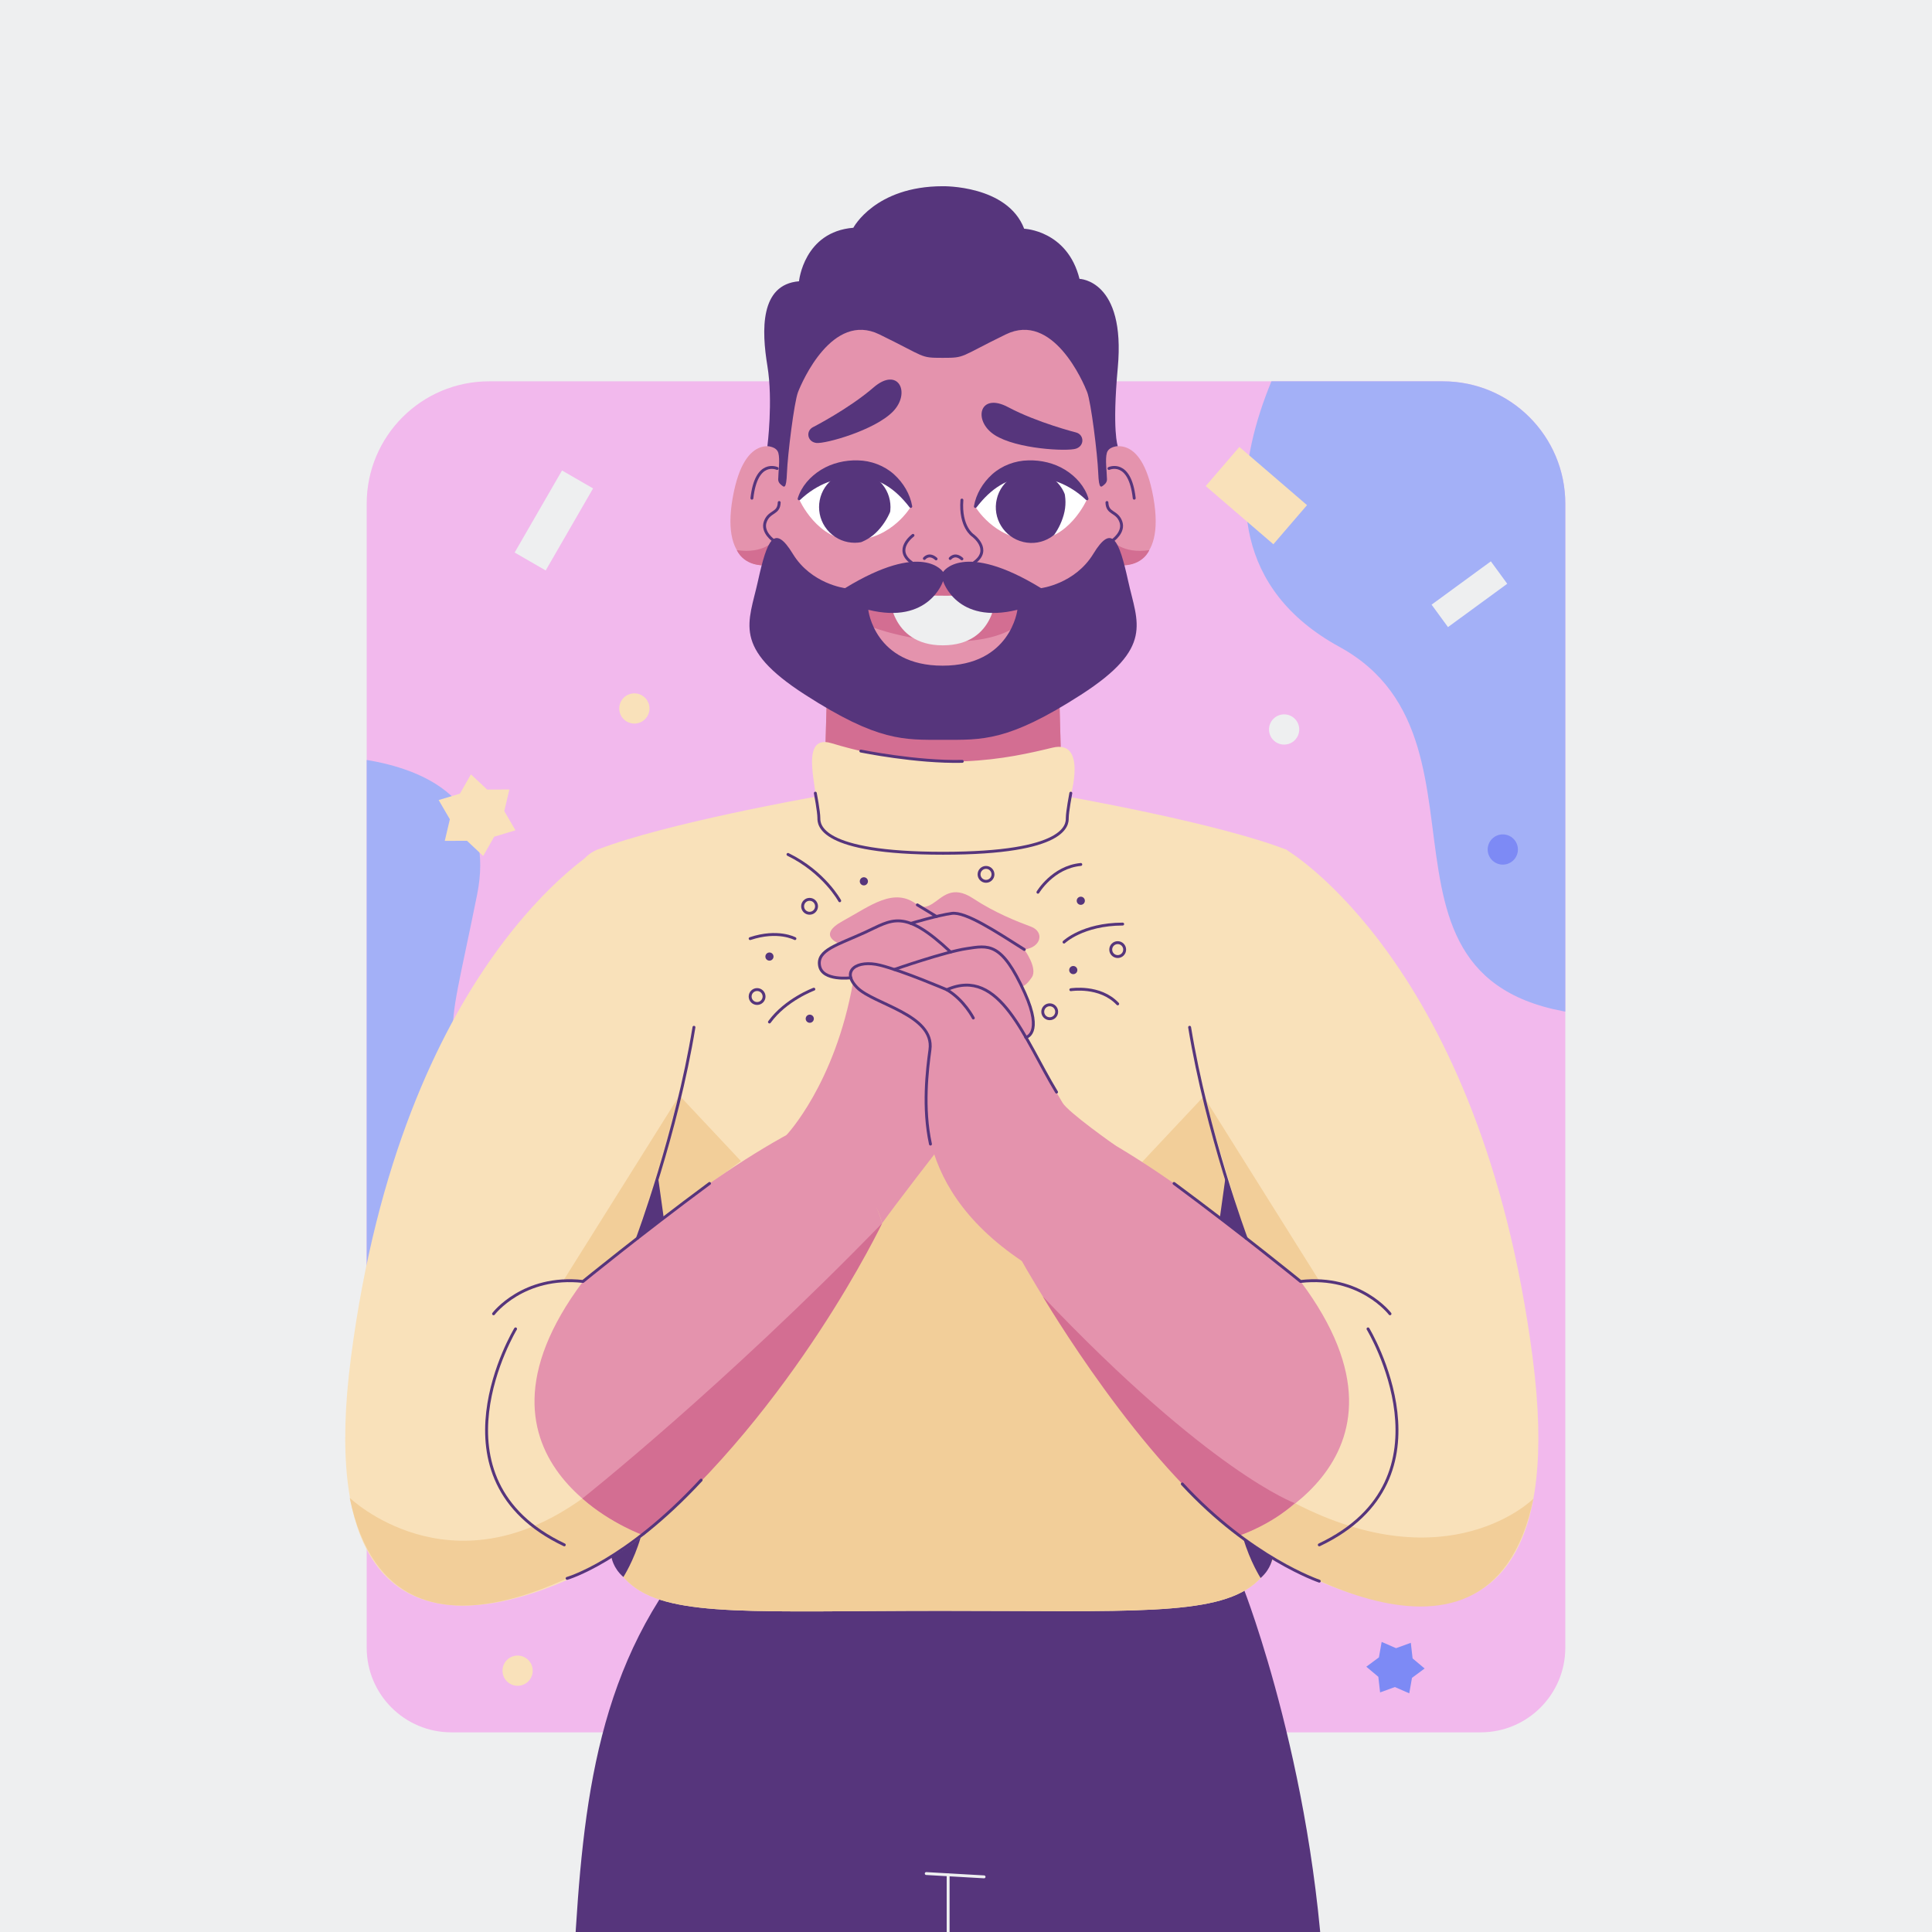 <?xml version="1.0" encoding="utf-8"?>
<!-- Generator: Adobe Illustrator 27.5.0, SVG Export Plug-In . SVG Version: 6.00 Build 0)  -->
<svg version="1.1" xmlns="http://www.w3.org/2000/svg" xmlns:xlink="http://www.w3.org/1999/xlink" x="0px" y="0px"
	 viewBox="0 0 500 500" style="enable-background:new 0 0 500 500;" xml:space="preserve">
<g id="BACKGROUND">
	<rect style="fill:#EEEFF0;" width="500" height="500"/>
</g>
<g id="OBJECTS">
	<g>
		<path style="fill:#F2B9ED;" d="M383.196,448.327H116.804c-12.097,0-21.904-9.807-21.904-21.904v-296.06
			c0-17.495,14.182-31.677,31.677-31.677h246.845c17.495,0,31.677,14.182,31.677,31.677v296.06
			C405.099,438.52,395.293,448.327,383.196,448.327z"/>
		<g>
			<defs>
				<path id="SVGID_1_" d="M383.196,448.327H116.804c-12.097,0-21.904-9.807-21.904-21.904v-296.06
					c0-17.495,14.182-31.677,31.677-31.677h246.845c17.495,0,31.677,14.182,31.677,31.677v296.06
					C405.099,438.52,395.293,448.327,383.196,448.327z"/>
			</defs>
			<clipPath id="SVGID_00000150784780367152418060000002901953448149747075_">
				<use xlink:href="#SVGID_1_"  style="overflow:visible;"/>
			</clipPath>
			<g style="clip-path:url(#SVGID_00000150784780367152418060000002901953448149747075_);">
				<path style="fill:#A3B0F7;" d="M346.657,68.012c0,0-54.649,69.483,0,99.404c46.179,25.283-3.657,97.475,77.565,95.639
					C483.717,261.709,458.109,68.012,346.657,68.012z"/>
				<path style="fill:#A3B0F7;" d="M68.025,196.032c0,0,64.19-7.965,55.44,35.553c-8.75,43.518-9.717,33.728,6.58,58.579
					c16.298,24.851-82.353,100.91-82.353,45.184C47.692,279.622,17.57,214.859,68.025,196.032z"/>
			</g>
		</g>
	</g>
	<g>
		<polygon style="fill:#F9E1BA;" points="119.031,205.396 113.526,207.055 116.422,212.022 115.106,217.619 120.856,217.594 
			125.045,221.532 127.898,216.54 133.403,214.882 130.507,209.915 131.823,204.318 126.074,204.343 121.885,200.405 		"/>
		<polygon style="fill:#7D8AF5;" points="356.866,428.927 353.599,431.344 356.711,433.957 357.171,437.994 360.99,436.606 
			364.716,438.227 365.423,434.225 368.69,431.808 365.578,429.195 365.118,425.158 361.3,426.546 357.573,424.925 		"/>
		<circle style="fill:#EEEFF0;" cx="332.331" cy="188.788" r="3.911"/>
		<path style="fill:#7D8AF5;" d="M385.012,219.851c0,2.16,1.751,3.912,3.912,3.912c2.16,0,3.911-1.751,3.911-3.912
			c0-2.16-1.751-3.912-3.911-3.912C386.764,215.939,385.012,217.69,385.012,219.851z"/>
		<path style="fill:#F9E1BA;" d="M130.045,432.371c0,2.16,1.751,3.911,3.911,3.911c2.16,0,3.911-1.751,3.911-3.911
			c0-2.16-1.751-3.912-3.911-3.912C131.796,428.46,130.045,430.211,130.045,432.371z"/>
		<path style="fill:#F9E1BA;" d="M160.261,183.352c0,2.16,1.751,3.911,3.912,3.911c2.16,0,3.911-1.751,3.911-3.911
			c0-2.16-1.751-3.911-3.911-3.911C162.012,179.441,160.261,181.192,160.261,183.352z"/>
		
			<rect x="313.629" y="121.497" transform="matrix(-0.758 -0.652 0.652 -0.758 488.061 437.433)" style="fill:#F9E1BA;" width="23.097" height="13.359"/>
		
			<rect x="131.082" y="130.053" transform="matrix(0.5 -0.866 0.866 0.5 -44.977 191.484)" style="fill:#EEEFF0;" width="24.519" height="9.279"/>
		
			<rect x="370.883" y="150.037" transform="matrix(0.807 -0.59 0.59 0.807 -17.329 254.229)" style="fill:#EEEFF0;" width="19.005" height="7.192"/>
	</g>
	<g>
		<defs>
			<rect id="SVGID_00000168802132036882734460000008460959203071321013_" width="500" height="500"/>
		</defs>
		<clipPath id="SVGID_00000090254199542971415880000003908176838807569804_">
			<use xlink:href="#SVGID_00000168802132036882734460000008460959203071321013_"  style="overflow:visible;"/>
		</clipPath>
		<g style="clip-path:url(#SVGID_00000090254199542971415880000003908176838807569804_);">
			<g>
				<g>
					<path style="fill:#56357C;" d="M342.972,521.784c-1.542-60.917-21.142-110.707-21.142-110.707
						c-89.597-5.634-149.296,0-149.296,0c-21.574,31.892-22.523,69.315-24.751,110.707H342.972z"/>
				</g>
				
					<line style="fill:none;stroke:#EEEFF0;stroke-width:0.75;stroke-linecap:round;stroke-linejoin:round;stroke-miterlimit:10;" x1="245.378" y1="485.253" x2="245.378" y2="521.784"/>
				
					<line style="fill:none;stroke:#EEEFF0;stroke-width:0.75;stroke-linecap:round;stroke-linejoin:round;stroke-miterlimit:10;" x1="239.708" y1="484.873" x2="254.676" y2="485.728"/>
			</g>
			<g>
				<path style="fill:#E493AD;" d="M202.186,102.46c-0.455,6.034-0.801,13.707-0.801,13.707s-8.573-5.125-11.739,12.525
					c-3.365,18.76,8.246,17.61,8.246,17.61s-2.888,11.633,0.591,18.281c4.329,8.273,15.522,14.824,15.522,14.824l-0.741,26.711
					c0,0,14.413,10.259,30.8,10.686c16.387-0.427,30.8-10.686,30.8-10.686l-0.741-26.711c0,0,11.193-6.551,15.522-14.824
					c3.48-6.649,0.591-18.281,0.591-18.281s11.611,1.149,8.246-17.61c-3.166-17.65-11.739-12.525-11.739-12.525
					s-0.346-7.673-0.801-13.707c0,0-5.05-27.348-41.897-27.348C207.201,75.111,202.186,102.46,202.186,102.46z"/>
				<path style="fill:#D36E92;" d="M290.238,146.302l-2.374-6.364c0,0,2.637,3.448,9.568,2.438
					C297.432,142.376,295.904,146.405,290.238,146.302z"/>
				<path style="fill:#D36E92;" d="M197.893,146.302l2.374-6.364c0,0-2.637,3.448-9.568,2.438
					C190.699,142.376,192.227,146.405,197.893,146.302z"/>
				<path style="fill:#D36E92;" d="M214.006,179.407l-0.741,26.711c0,0,14.413,10.259,30.8,10.686
					c16.387-0.427,30.8-10.686,30.8-10.686l-0.741-26.711H214.006z"/>
				
					<path style="fill:none;stroke:#56357C;stroke-width:0.75;stroke-linecap:round;stroke-linejoin:round;stroke-miterlimit:10;" d="
					M287.864,139.937c0,0,3.24-2.188,2.195-4.965c-1.046-2.777-3.49-1.928-3.584-4.925"/>
				
					<path style="fill:none;stroke:#56357C;stroke-width:0.75;stroke-linecap:round;stroke-linejoin:round;stroke-miterlimit:10;" d="
					M286.996,121.238c0,0,5.405-2.495,6.541,7.694"/>
				
					<path style="fill:none;stroke:#56357C;stroke-width:0.75;stroke-linecap:round;stroke-linejoin:round;stroke-miterlimit:10;" d="
					M200.267,139.937c0,0-3.24-2.188-2.195-4.965c1.046-2.777,3.489-1.928,3.584-4.925"/>
				
					<path style="fill:none;stroke:#56357C;stroke-width:0.75;stroke-linecap:round;stroke-linejoin:round;stroke-miterlimit:10;" d="
					M201.135,121.238c0,0-5.405-2.495-6.541,7.694"/>
				<g>
					
						<path style="fill:none;stroke:#56357C;stroke-width:0.75;stroke-linecap:round;stroke-linejoin:round;stroke-miterlimit:10;" d="
						M236.281,138.552c0,0-5.065,3.692-0.327,7.058"/>
					
						<path style="fill:none;stroke:#56357C;stroke-width:0.75;stroke-linecap:round;stroke-linejoin:round;stroke-miterlimit:10;" d="
						M252.083,145.61c4.738-3.365-0.327-7.058-0.327-7.058s-3.36-2.195-2.814-9.139"/>
					
						<path style="fill:none;stroke:#56357C;stroke-width:0.75;stroke-linecap:round;stroke-linejoin:round;stroke-miterlimit:10;" d="
						M239.225,144.537c0,0,1.19-1.544,3.037,0.101"/>
					
						<path style="fill:none;stroke:#56357C;stroke-width:0.75;stroke-linecap:round;stroke-linejoin:round;stroke-miterlimit:10;" d="
						M245.906,144.537c0,0,1.19-1.544,3.037,0.101"/>
				</g>
				<g>
					<path style="fill:#FFFFFF;" d="M206.781,129.157c0,0,15.635-17.404,28.945,1.974c0,0-4.804,8.239-14.473,8.645
						C211.584,140.181,206.781,129.157,206.781,129.157z"/>
					<g>
						<g>
							<defs>
								<path id="SVGID_00000079444280163452532290000014460286160964976058_" d="M206.781,129.157c0,0,15.695-17.404,28.945,1.974
									c0,0-4.804,8.239-14.473,8.645C211.584,140.181,206.781,129.157,206.781,129.157z"/>
							</defs>
							<clipPath id="SVGID_00000001637162046936069840000004293665170528693133_">
								<use xlink:href="#SVGID_00000079444280163452532290000014460286160964976058_"  style="overflow:visible;"/>
							</clipPath>
							
								<ellipse transform="matrix(0.707 -0.707 0.707 0.707 -27.981 194.882)" style="clip-path:url(#SVGID_00000001637162046936069840000004293665170528693133_);fill:#56357C;" cx="221.253" cy="131.217" rx="9.243" ry="9.243"/>
						</g>
					</g>
					<g>
						<path style="fill:#56357C;" d="M235.376,131.264c-1.798-2.336-3.856-4.36-6.138-5.705c-2.269-1.373-4.741-2.046-7.32-2.07
							c-2.665-0.035-5.295,0.394-7.785,1.346c-2.481,0.964-4.884,2.475-7.022,4.498l-0.036,0.034
							c-0.153,0.144-0.394,0.138-0.538-0.015c-0.097-0.103-0.126-0.246-0.087-0.373c0.947-3.093,3.22-5.655,6.036-7.398
							c2.838-1.745,6.232-2.534,9.522-2.436c3.387,0.047,6.847,1.357,9.338,3.593c2.48,2.249,4.171,5.125,4.73,8.259
							c0.037,0.207-0.101,0.404-0.308,0.441c-0.144,0.026-0.284-0.034-0.368-0.142L235.376,131.264z"/>
					</g>
				</g>
				<g>
					<path style="fill:#FFFFFF;" d="M281.35,129.157c0,0-15.635-17.404-28.946,1.974c0,0,4.804,8.239,14.473,8.645
						C276.547,140.181,281.35,129.157,281.35,129.157z"/>
					<g>
						<g>
							<defs>
								<path id="SVGID_00000153679939013266713860000006994193582457587861_" d="M281.35,129.157c0,0-15.695-17.404-28.946,1.974
									c0,0,4.804,8.239,14.473,8.645C276.547,140.181,281.35,129.157,281.35,129.157z"/>
							</defs>
							<clipPath id="SVGID_00000010290734308892773030000005412924129551689372_">
								<use xlink:href="#SVGID_00000153679939013266713860000006994193582457587861_"  style="overflow:visible;"/>
							</clipPath>
							
								<ellipse transform="matrix(0.231 -0.973 0.973 0.231 77.639 360.63)" style="clip-path:url(#SVGID_00000010290734308892773030000005412924129551689372_);fill:#56357C;" cx="266.877" cy="131.217" rx="9.243" ry="9.243"/>
						</g>
					</g>
					<g>
						<path style="fill:#56357C;" d="M252.054,130.998c0.56-3.133,2.25-6.01,4.73-8.259c2.491-2.235,5.952-3.546,9.339-3.593
							c3.29-0.098,6.684,0.69,9.522,2.436c2.816,1.744,5.09,4.305,6.036,7.398c0.061,0.201-0.052,0.414-0.253,0.475
							c-0.135,0.042-0.276,0.004-0.372-0.087l-0.037-0.035c-2.137-2.022-4.541-3.534-7.022-4.498
							c-2.49-0.953-5.119-1.381-7.785-1.346c-2.58,0.024-5.051,0.697-7.32,2.07c-2.282,1.344-4.339,3.369-6.138,5.705l-0.025,0.033
							c-0.128,0.167-0.367,0.198-0.533,0.069C252.08,131.277,252.03,131.133,252.054,130.998z"/>
					</g>
				</g>
				<path style="fill:#D36E92;" d="M248.943,150.382l-12.662-0.984c0,0-31.709,7.072-6.894,14.093
					c20.497,5.799,38.853,1.12,37.161-9.029C264.857,144.314,248.943,150.382,248.943,150.382z"/>
				<g>
					<path style="fill:#EEEFF0;" d="M230.117,153.349c0,0,13.93,1.854,27.651,0.005c0,0,0.221,13.658-13.785,13.658
						C230.106,167.012,230.117,153.349,230.117,153.349z"/>
				</g>
				<path style="fill:#56357C;" d="M278.517,111.933c0,0-10.111-2.566-17.596-6.553c-7.485-3.988-9.192,3.497-3.546,7.174
					c5.647,3.677,18.909,4.333,21.142,3.546C280.749,115.312,280.556,112.495,278.517,111.933z"/>
				<path style="fill:#56357C;" d="M210.355,110.573c0,0,9.292-4.741,15.708-10.288c6.416-5.547,9.738,1.374,5.046,6.21
					c-4.692,4.836-17.48,8.414-19.831,8.14C208.926,114.362,208.49,111.572,210.355,110.573z"/>
				<path style="fill:#56357C;" d="M224.707,157.811c15.769,3.91,19.359-7.428,19.359-7.428s3.468,11.338,19.236,7.428
					c0,0-1.714,14.465-19.359,14.465C226.299,172.276,224.707,157.811,224.707,157.811z M244.065,191.464
					c10.136,0,16.742,0.53,35.705-11.67s14.587-18.566,12.2-29.411c-2.387-10.846-4.244-14.881-9.018-7.057
					c-4.774,7.824-13.526,8.885-13.526,8.885c-20.22-12.372-25.362-4.189-25.362-4.189s-5.142-8.183-25.362,4.189
					c0,0-8.752-1.061-13.526-8.885c-4.774-7.824-6.631-3.789-9.018,7.057c-2.387,10.846-6.763,17.211,12.2,29.411
					C227.323,191.994,233.93,191.464,244.065,191.464z"/>
				<path style="fill:#56357C;" d="M289.282,115.482c0,0-2.356,0.049-2.831,1.737c-0.475,1.688,0.005,4.85,0.024,6.632
					c0,0,0.177,0.858-0.655,1.541c-0.832,0.683-1.425,1.544-1.604-3.089s-1.85-18.228-2.866-20.84
					c-1.016-2.612-8.87-20.85-21.028-14.931c-12.158,5.919-10.363,6.079-16.379,6.079c-6.016,0-4.225-0.16-16.383-6.079
					c-12.158-5.919-20.011,12.319-21.028,14.931c-1.016,2.612-2.688,16.207-2.866,20.84c-0.178,4.633-0.772,3.772-1.604,3.089
					c-0.832-0.683-0.655-1.541-0.655-1.541c0.019-1.782,0.499-4.944,0.024-6.632c-0.475-1.688-2.831-1.737-2.831-1.737
					s1.498-11.677,0-20.773s-1.989-21.087,8.18-21.914c0,0,1.245-12.818,14.063-13.851c0,0,5.616-10.75,23.16-10.75
					c0,0,16.717-0.328,21.049,11.002c0,0,11.178,0.4,14.322,12.976c0,0,11.987,0.259,9.907,22.96
					C287.775,111.575,289.282,115.482,289.282,115.482z"/>
			</g>
			<g>
				<path style="fill:#F9E1BA;" d="M210.507,206.297c0,0-38.526,6.799-55.901,13.598c-17.375,6.799,0,60.07,0,123.889
					c0,80.067-5.59,73.096,89.14,73.096c96.862,0,89.14,5.765,89.14-73.096c0-63.819,9.978-114.529,0-123.889
					c-17.375-6.799-55.901-13.598-55.901-13.598s4.518-15.008-4.609-12.799c-11.324,2.741-30.113,7.034-57.233-1.169
					C205.839,189.515,212.859,207.872,210.507,206.297z"/>
				<path style="fill:#F2CE99;" d="M154.606,343.784c0,80.067-5.59,73.096,89.14,73.096c96.862,0,89.14,5.765,89.14-73.096
					c0,0-67.271-23.394-90.562-52.508C242.323,291.276,206.938,340.554,154.606,343.784z"/>
				<g>
					<path style="fill:#F9E1BA;" d="M154.606,219.895c0,0-50.464,29.309-63.775,131.386
						c-13.311,102.077,66.896,53.889,75.765,46.063c0,0-34.575-10.748-11.991-53.561
						C154.606,343.784,213.28,219.075,154.606,219.895z"/>
					<polygon style="fill:#F2CE99;" points="191.762,300.492 175.825,283.52 164.842,320.217 					"/>
					<path style="fill:#F2CE99;" d="M90.498,387.633c0,0,25.862,24.876,60.215,0.175c0,0,6.353,5.673,15.754,9.301
						C166.466,397.109,102.201,444.292,90.498,387.633z"/>
					<path style="fill:#F2CE99;" d="M145.907,331.237l29.917-47.717l-10.982,36.697l-14.097,11.188
						C150.745,331.405,147.862,331.086,145.907,331.237z"/>
					<path style="fill:#E493AD;" d="M150.876,331.64c0,0,31.513-27.32,56.549-39.935c0,0,17.102,10.451,20.864,24.883
						c0,0-22.998,47.062-61.693,80.756C166.597,397.344,115.334,379.178,150.876,331.64z"/>
					
						<path style="fill:none;stroke:#56357C;stroke-width:0.75;stroke-linecap:round;stroke-linejoin:round;stroke-miterlimit:10;" d="
						M127.737,340.01c0,0,7.679-10.106,23.139-8.37c0,0,14.667-11.975,32.749-25.367"/>
					
						<path style="fill:none;stroke:#56357C;stroke-width:0.75;stroke-linecap:round;stroke-linejoin:round;stroke-miterlimit:10;" d="
						M133.428,343.913c0,0-23.463,38.767,12.611,55.896"/>
					
						<path style="fill:none;stroke:#56357C;stroke-width:0.75;stroke-linecap:round;stroke-linejoin:round;stroke-miterlimit:10;" d="
						M164.973,320.452c0,0,10.139-27.16,14.623-54.596"/>
					<polygon style="fill:#56357C;" points="170.317,304.735 171.777,315.199 164.973,320.452 					"/>
					<path style="fill:#D36E92;" d="M150.712,387.808c0,0,36.484-28.887,77.577-71.22c0,0-22.694,47.72-61.693,80.756
						C166.597,397.344,158.103,394.336,150.712,387.808z"/>
					
						<path style="fill:none;stroke:#56357C;stroke-width:0.75;stroke-linecap:round;stroke-linejoin:round;stroke-miterlimit:10;" d="
						M146.764,408.484c0,0,15.108-4.285,34.69-25.434"/>
					<path style="fill:#56357C;" d="M158.252,402.946c0,0,0.336,2.805,3.079,5.185c0,0,2.698-4.191,4.465-10.211
						C165.796,397.921,161.726,401.082,158.252,402.946z"/>
				</g>
				<g>
					<polygon style="fill:#F2CE99;" points="295.575,300.727 311.512,283.755 322.495,320.452 					"/>
					<path style="fill:#F9E1BA;" d="M332.862,219.895c0,0,50.464,29.309,63.775,131.386c13.311,102.077-66.896,53.889-75.766,46.063
						c0,0,34.575-10.748,11.991-53.561C332.862,343.784,274.188,219.075,332.862,219.895z"/>
					<path style="fill:#F2CE99;" d="M396.839,387.868c0,0-21.737,21.813-61.766,1.139c0,0-4.802,4.709-14.202,8.337
						C320.871,397.344,385.136,444.527,396.839,387.868z"/>
					<path style="fill:#F2CE99;" d="M341.43,331.472l-29.917-47.717l10.983,36.697l14.097,11.188
						C336.592,331.64,339.475,331.321,341.43,331.472z"/>
					<path style="fill:#E493AD;" d="M336.592,331.64c0,0-31.513-27.32-56.549-39.935c0,0-17.102,10.451-20.864,24.883
						c0,0,22.998,47.062,61.693,80.756C320.871,397.344,372.134,379.178,336.592,331.64z"/>
					
						<path style="fill:none;stroke:#56357C;stroke-width:0.75;stroke-linecap:round;stroke-linejoin:round;stroke-miterlimit:10;" d="
						M359.731,340.01c0,0-7.679-10.106-23.139-8.37c0,0-14.667-11.975-32.749-25.367"/>
					
						<path style="fill:none;stroke:#56357C;stroke-width:0.75;stroke-linecap:round;stroke-linejoin:round;stroke-miterlimit:10;" d="
						M354.04,343.913c0,0,23.463,38.767-12.61,55.896"/>
					
						<path style="fill:none;stroke:#56357C;stroke-width:0.75;stroke-linecap:round;stroke-linejoin:round;stroke-miterlimit:10;" d="
						M322.495,320.452c0,0-10.139-27.16-14.624-54.596"/>
					<polygon style="fill:#56357C;" points="317.15,304.735 315.691,315.199 322.495,320.452 					"/>
					<path style="fill:#D36E92;" d="M335.073,389.008c0,0-21.914-7.914-65.184-53.47c0,0,25.473,43.356,50.981,61.807
						C320.871,397.344,328.925,394.685,335.073,389.008z"/>
					
						<path style="fill:none;stroke:#56357C;stroke-width:0.75;stroke-linecap:round;stroke-linejoin:round;stroke-miterlimit:10;" d="
						M341.43,409.204c0,0-17.795-6.033-35.454-25.162"/>
					<path style="fill:#56357C;" d="M329.322,403.201c0,0-0.336,2.805-3.079,5.186c0,0-2.698-4.191-4.465-10.211
						C321.779,398.176,325.848,401.337,329.322,403.201z"/>
				</g>
				
					<path style="fill:none;stroke:#56357C;stroke-width:0.75;stroke-linecap:round;stroke-linejoin:round;stroke-miterlimit:10;" d="
					M277.126,205.267c0,0-0.916,4.799-0.916,6.438c0,1.638,0.025,9.115-32.144,9.115s-32.144-7.477-32.144-9.115
					c0-1.638-0.916-6.438-0.916-6.438"/>
				
					<path style="fill:none;stroke:#56357C;stroke-width:0.75;stroke-linecap:round;stroke-linejoin:round;stroke-miterlimit:10;" d="
					M222.778,194.37c0,0,14.342,2.946,26.258,2.671"/>
				<g>
					<path style="fill:#E493AD;" d="M264.427,326.331c14.217,10.615,34.522-15.477,24.195-29.905c0,0-12.146-8.515-13.639-11.034
						c-2.882-4.867-5.966-10.24-8.488-15.21c-4.977-9.811-9.87-17.643-21.46-14.043c0,0-11.332-4.86-17.28-6.347
						c-5.947-1.487-10.233,1.399-5.947,5.773c4.286,4.373,20.092,7.012,18.864,16.082
						C239.444,280.714,233.924,305.822,264.427,326.331C264.578,326.432,264.282,326.223,264.427,326.331z"/>
					<path style="fill:#E493AD;" d="M203.542,293.749c0,0,12.569-13.22,17.216-39.499l-0.613-1.356c0,0-7.431,1.53-8.04-2.964
						c-0.609-4.494,5.12-5.725,5.12-5.725s-6.056-2.08,0.946-5.888c7.002-3.809,13.219-8.913,19.239-4.136
						c0,0,1.243,1.374,3.861-0.262c2.618-1.636,5.079-5.039,10.621-1.374c5.542,3.665,11.367,5.955,14.9,7.264
						c3.534,1.309,2.749,5.367-1.701,5.923c0,0,3.532,4.817,1.95,7.189c-1.581,2.372-2.524,2.354-2.524,2.354
						s2.802,5.312,2.979,9.069c0.177,3.757-2.029,4.128-2.029,4.128s-29.838,37.822-37.178,48.118
						c-3.855-14.684-10.94,1.123-18.869,0.144C195.471,315.011,203.542,293.749,203.542,293.749z"/>
					
						<path style="fill:none;stroke:#56357C;stroke-width:0.75;stroke-linecap:round;stroke-linejoin:round;stroke-miterlimit:10;" d="
						M251.893,263.461c0,0-2.399-4.704-6.857-7.323"/>
					
						<path style="fill:none;stroke:#56357C;stroke-width:0.75;stroke-linecap:round;stroke-linejoin:round;stroke-miterlimit:10;" d="
						M231.452,250.894c0,0,13.073-4.552,18.695-5.389c5.623-0.837,9.052-1.884,15.074,11.484c4.82,10.701,0.247,11.482,0.247,11.482
						"/>
					
						<path style="fill:none;stroke:#56357C;stroke-width:0.75;stroke-linecap:round;stroke-linejoin:round;stroke-miterlimit:10;" d="
						M220.201,253.051c0,0-7.378,0.948-8.096-3.12c-0.718-4.067,4.666-5.383,11.724-8.613c7.058-3.23,10.017-6.399,22.206,5.073"/>
					
						<path style="fill:none;stroke:#56357C;stroke-width:0.75;stroke-linecap:round;stroke-linejoin:round;stroke-miterlimit:10;" d="
						M235.728,238.972c0,0,7.006-2.103,10.603-2.588c3.597-0.484,11.44,4.721,18.76,9.348"/>
					
						<line style="fill:none;stroke:#56357C;stroke-width:0.75;stroke-linecap:round;stroke-linejoin:round;stroke-miterlimit:10;" x1="237.41" y1="234.181" x2="242.347" y2="237.183"/>
					
						<path style="fill:none;stroke:#56357C;stroke-width:0.75;stroke-linecap:round;stroke-linejoin:round;stroke-miterlimit:10;" d="
						M273.435,282.634c-8.329-13.693-14.618-32.634-28.399-26.495c0,0-11.332-4.86-17.28-6.347
						c-5.947-1.487-10.233,1.399-5.947,5.773c4.286,4.373,20.092,7.012,18.864,16.082c-0.719,5.308-1.906,15.058,0.131,24.442"/>
				</g>
			</g>
			<g>
				
					<path style="fill:none;stroke:#56357C;stroke-width:0.75;stroke-linecap:round;stroke-linejoin:round;stroke-miterlimit:10;" d="
					M268.614,230.908c0,0,3.849-6.506,11.095-7.185"/>
				
					<path style="fill:none;stroke:#56357C;stroke-width:0.75;stroke-linecap:round;stroke-linejoin:round;stroke-miterlimit:10;" d="
					M275.367,243.81c0,0,4.785-4.623,15.181-4.661"/>
				
					<path style="fill:none;stroke:#56357C;stroke-width:0.75;stroke-linecap:round;stroke-linejoin:round;stroke-miterlimit:10;" d="
					M277.126,256.138c0,0,7.537-1.231,12.134,3.661"/>
				
					<path style="fill:none;stroke:#56357C;stroke-width:0.75;stroke-linecap:round;stroke-linejoin:round;stroke-miterlimit:10;" d="
					M217.318,233.117c0,0-3.997-7.394-13.389-11.99"/>
				
					<path style="fill:none;stroke:#56357C;stroke-width:0.75;stroke-linecap:round;stroke-linejoin:round;stroke-miterlimit:10;" d="
					M205.727,242.91c0,0-4.396-2.398-11.591,0"/>
				
					<path style="fill:none;stroke:#56357C;stroke-width:0.75;stroke-linecap:round;stroke-linejoin:round;stroke-miterlimit:10;" d="
					M210.623,256c0,0-7.294,2.696-11.491,8.492"/>
				
					<circle style="fill:none;stroke:#56357C;stroke-width:0.75;stroke-linecap:round;stroke-linejoin:round;stroke-miterlimit:10;" cx="209.519" cy="234.55" r="1.802"/>
				
					<circle style="fill:none;stroke:#56357C;stroke-width:0.75;stroke-linecap:round;stroke-linejoin:round;stroke-miterlimit:10;" cx="255.183" cy="226.284" r="1.802"/>
				
					<circle style="fill:none;stroke:#56357C;stroke-width:0.75;stroke-linecap:round;stroke-linejoin:round;stroke-miterlimit:10;" cx="289.259" cy="245.755" r="1.802"/>
				
					<circle style="fill:none;stroke:#56357C;stroke-width:0.75;stroke-linecap:round;stroke-linejoin:round;stroke-miterlimit:10;" cx="195.939" cy="257.9" r="1.802"/>
				<path style="fill:#56357C;" d="M278.816,251.055c0,0.583-0.472,1.055-1.055,1.055c-0.583,0-1.055-0.473-1.055-1.055
					c0-0.583,0.473-1.055,1.055-1.055C278.344,250,278.816,250.473,278.816,251.055z"/>
				<path style="fill:#56357C;" d="M280.764,233.117c0,0.583-0.473,1.055-1.055,1.055c-0.583,0-1.056-0.473-1.056-1.055
					s0.473-1.055,1.056-1.055C280.292,232.062,280.764,232.535,280.764,233.117z"/>
				<path style="fill:#56357C;" d="M224.622,228.086c0,0.583-0.472,1.055-1.055,1.055c-0.583,0-1.055-0.473-1.055-1.055
					c0-0.583,0.472-1.055,1.055-1.055C224.15,227.031,224.622,227.503,224.622,228.086z"/>
				<path style="fill:#56357C;" d="M210.623,263.644c0,0.583-0.473,1.055-1.055,1.055s-1.055-0.473-1.055-1.055
					c0-0.583,0.473-1.055,1.055-1.055S210.623,263.061,210.623,263.644z"/>
				<path style="fill:#56357C;" d="M200.188,247.558c0,0.583-0.473,1.056-1.055,1.056c-0.583,0-1.055-0.473-1.055-1.056
					s0.473-1.055,1.055-1.055C199.715,246.502,200.188,246.975,200.188,247.558z"/>
				
					<circle style="fill:none;stroke:#56357C;stroke-width:0.75;stroke-linecap:round;stroke-linejoin:round;stroke-miterlimit:10;" cx="271.664" cy="261.842" r="1.802"/>
			</g>
		</g>
	</g>
</g>
</svg>
